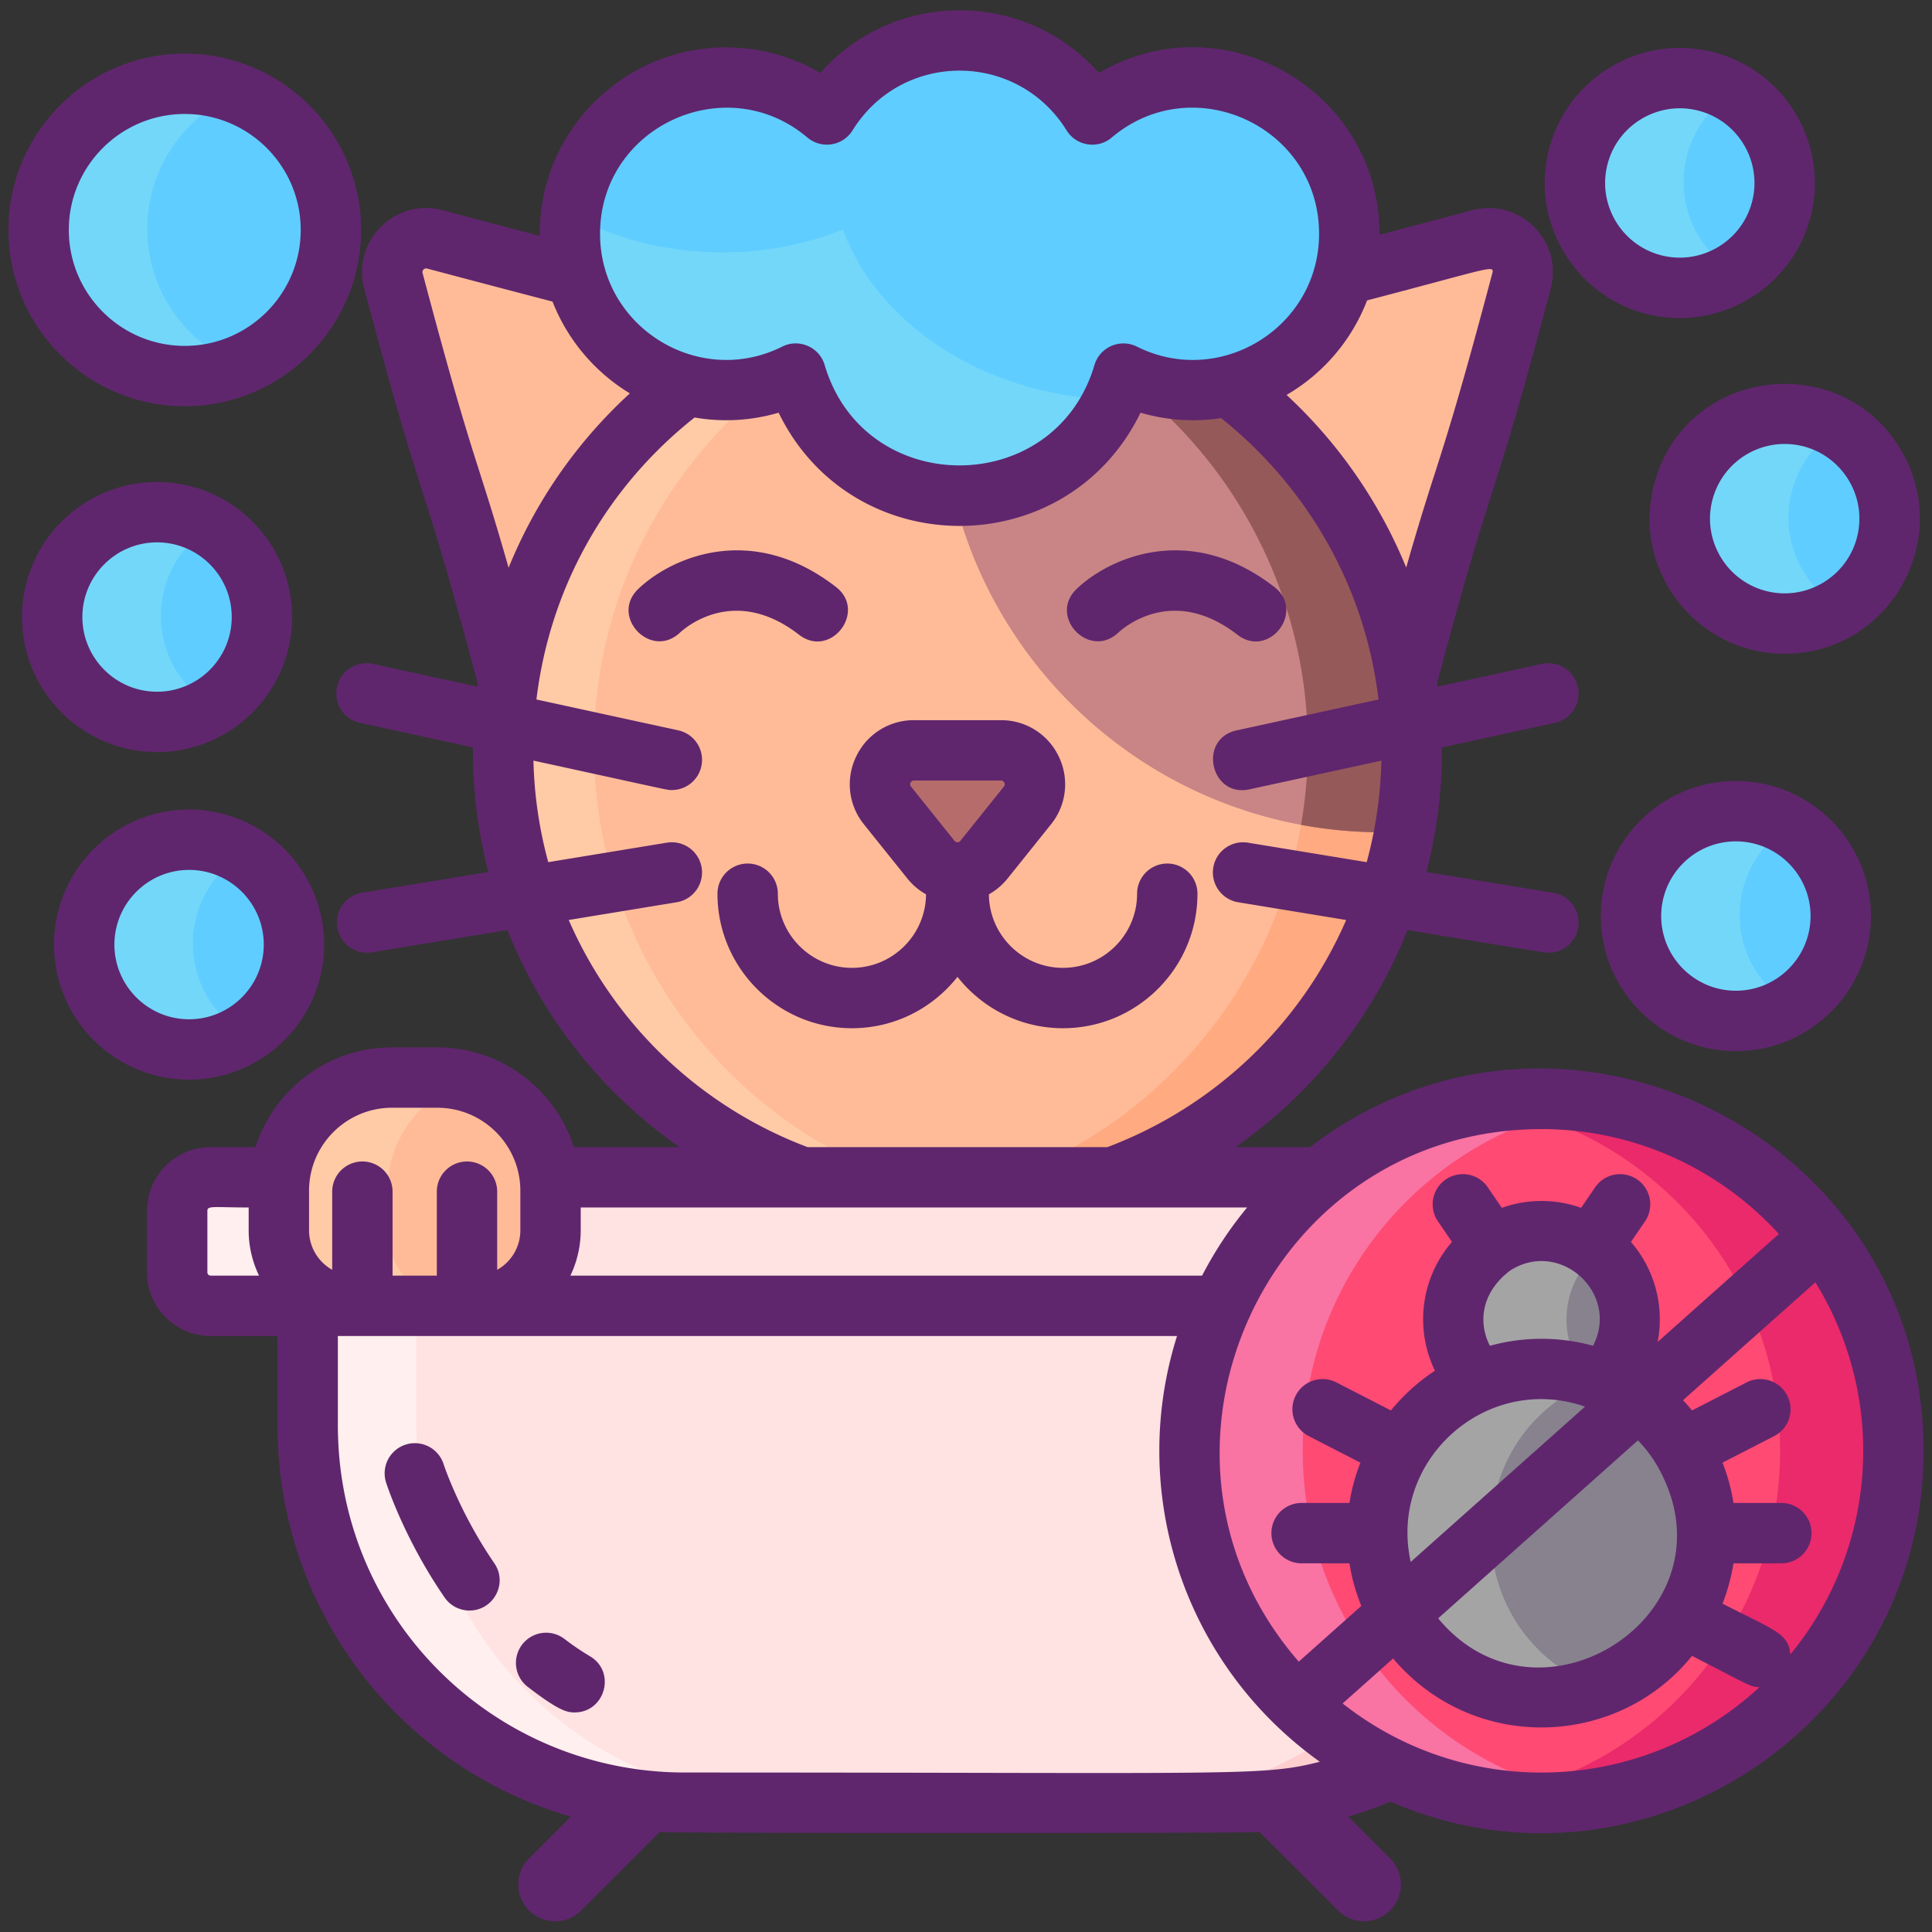 <svg xmlns="http://www.w3.org/2000/svg" width="32" height="32" class="ng-scope" viewBox="0 0 256 256"><rect x="0" y="0" width="256" height="256" fill="#333333" stroke="none"/><circle cx="23.882" cy="30.322" r="19.365" fill="#5fcdff"/><path fill="#73d7f9" d="M31.38 48.183c-2.31.96-4.84 1.5-7.5 1.5-10.69 0-19.36-8.67-19.36-19.36 0-10.7 8.67-19.37 19.36-19.37 2.66 0 5.19.54 7.5 1.5-6.96 2.94-11.86 9.83-11.86 17.87 0 8.03 4.9 14.92 11.86 17.86z"/><path fill="#ffe2e2" d="M162.926 238.728H90.173c-27.614 0-50-22.386-50-50v-32.87h172.752v32.87c.001 27.614-22.385 50-49.999 50z"/><circle cx="20.211" cy="81.616" r="13.895" fill="#5fcdff"/><circle cx="221.983" cy="24.1" r="13.895" fill="#5fcdff"/><circle cx="229.413" cy="121.237" r="13.895" fill="#5fcdff"/><circle cx="235.881" cy="68.584" r="13.895" fill="#5fcdff"/><circle cx="24.454" cy="125.019" r="13.895" fill="#5fcdff"/><path fill="#ffbb98" d="M57.024 31.574c-3.334-.881-6.38 2.166-5.499 5.499 8.462 31.88 6.951 21.865 15.237 53.065l36.519-46.513c-23.244-6.165-14.728-3.682-46.257-12.051zM195.513 31.575c-31.531 8.366-23.057 5.868-46.295 12.032h-.009l36.563 46.456c8.285-31.199 6.775-21.108 15.24-52.989.881-3.334-2.165-6.38-5.499-5.499z"/><path fill="#73d7f9" d="M27.719 93.313c-2.16 1.4-4.74 2.2-7.51 2.2-7.67 0-13.89-6.22-13.89-13.9 0-7.67 6.22-13.89 13.89-13.89 2.77 0 5.35.81 7.51 2.2-3.85 2.46-6.4 6.78-6.4 11.69a13.862 13.862 0 0 0 6.4 11.7zM31.959 136.713c-2.16 1.4-4.74 2.2-7.51 2.2-7.67 0-13.89-6.22-13.89-13.89 0-7.68 6.22-13.9 13.89-13.9 2.77 0 5.35.81 7.51 2.2-3.85 2.46-6.4 6.78-6.4 11.7a13.857 13.857 0 0 0 6.4 11.69zM236.92 132.933c-2.16 1.4-4.74 2.2-7.51 2.2-7.67 0-13.89-6.22-13.89-13.9 0-7.67 6.22-13.89 13.89-13.89 2.77 0 5.35.81 7.51 2.2-3.85 2.46-6.4 6.78-6.4 11.69 0 4.92 2.55 9.24 6.4 11.7zM243.37 80.283c-3.19 2.05-7.2 2.79-11.15 1.71-7.4-2.03-11.76-9.66-9.74-17.07 2.02-7.4 9.66-11.76 17.06-9.74 1.4.38 2.68.96 3.84 1.71a13.839 13.839 0 0 0-5.9 8.03c-1.64 6.01.92 12.16 5.89 15.36zM229.479 35.803a13.875 13.875 0 0 1-11.16 1.7c-7.4-2.02-11.76-9.66-9.74-17.06s9.66-11.77 17.06-9.75c1.4.38 2.69.97 3.85 1.71-2.8 1.79-4.96 4.58-5.91 8.04-1.639 6 .92 12.17 5.9 15.36z"/><path fill="#ffefee" d="M105.17 238.723h-15c-27.61 0-50-22.38-50-50v-32.87h15v32.87c0 27.62 22.39 50 50 50z"/><path fill="#ffcfcf" d="M212.93 155.853v32.87c0 27.62-22.39 50-50 50h-15c27.61 0 50-22.38 50-50v-32.87z"/><path fill="#ffe2e2" d="M230.217 160.294v8.151a4.437 4.437 0 0 1-4.437 4.436H27.319a4.436 4.436 0 0 1-4.437-4.436v-8.151a4.437 4.437 0 0 1 4.437-4.436H225.78a4.436 4.436 0 0 1 4.437 4.436z"/><path fill="#ffefee" d="M42.32 172.883h-15c-2.45 0-4.44-1.99-4.44-4.44v-8.15c0-2.45 1.99-4.44 4.44-4.44h15c-2.45 0-4.44 1.99-4.44 4.44v8.15c0 2.45 1.99 4.44 4.44 4.44z"/><path fill="#ffcfcf" d="M230.219 160.293v8.15c0 2.45-1.99 4.44-4.44 4.44h-15c2.45 0 4.44-1.99 4.44-4.44v-8.15c0-2.45-1.99-4.44-4.44-4.44h15c2.45 0 4.44 1.99 4.44 4.44z"/><path fill="#ffbb98" d="M62.349 172.882h-16c-5.523 0-10-4.477-10-10v-5.245c0-8.284 6.716-15 15-15h6c8.284 0 15 6.716 15 15v5.245c0 5.522-4.477 10-10 10zM186.921 98.925c0 3.856-.355 7.63-1.046 11.285-5.293 28.291-30.128 49.642-59.881 49.642-33.64 0-60.927-27.27-60.927-60.927 0-32.664 26.14-60.927 61.345-60.927 34.233.504 59.833 27.639 60.49 59.636.019.427.019.864.019 1.291z"/><path fill="#ffcaa6" d="M132.851 159.471a60.825 60.825 0 0 1-6.857.382c-33.637 0-60.927-27.272-60.927-60.927 0-32.664 26.144-60.927 61.345-60.927 2.173.036 4.31.173 6.411.409-31.491 3.556-54.116 30.136-54.116 60.518.001 31.364 23.699 57.181 54.144 60.545z"/><path fill="#ffaa80" d="M186.921 98.926c0 3.856-.355 7.63-1.046 11.285-5.292 28.29-30.127 49.642-59.881 49.642-2.292 0-4.547-.127-6.766-.382 26.644-3.001 48.123-23.18 53.006-49.26a60.729 60.729 0 0 0 1.046-11.285c0-.427 0-.864-.018-1.291a60.823 60.823 0 0 0-54.079-59.226 62.976 62.976 0 0 1 7.229-.409c34.237.5 59.836 27.635 60.49 59.636.019.426.019.863.019 1.29z"/><path fill="#c98585" d="M186.921 98.925c0 3.856-.355 7.63-1.046 11.285a45.56 45.56 0 0 1-2.746.073c-32.237 0-58.381-26.135-58.381-58.39 0-4.783.573-9.439 1.664-13.895 34.233.504 59.833 27.639 60.49 59.636.019.427.019.864.019 1.291z"/><path fill="#965959" d="M126.413 37.999c-.127.527-.246 1.055-.364 1.582 31.726 7.278 51.813 38.051 46.35 69.721 3.474.646 7.066.982 10.73.982.918 0 1.837-.018 2.746-.073 6.918-36.587-20.462-71.642-59.462-72.212z"/><path fill="#73d7f9" d="M178.19 30.833c0 11.43-9.27 20.7-20.71 20.7-3.32 0-6.44-.78-9.22-2.17-.37 1.25-.84 2.45-1.42 3.6-3.69 7.47-11.38 12.62-20.29 12.62-10.28 0-18.94-6.85-21.71-16.22-2.78 1.39-5.9 2.17-9.22 2.17-11.44 0-20.71-9.27-20.71-20.7 0-.91.06-1.81.18-2.69 1.32-10.16 10-18.01 20.53-18.01 5.09 0 9.74 1.84 13.35 4.89 3.65-5.88 10.15-9.81 17.58-9.81s13.93 3.93 17.58 9.81c3.61-3.05 8.26-4.89 13.35-4.89 11.44 0 20.71 9.27 20.71 20.7z"/><path fill="#5fcdff" d="M178.19 30.833c0 11.43-9.27 20.7-20.71 20.7-3.32 0-6.44-.78-9.22-2.17-.37 1.25-.84 2.45-1.42 3.6-16.71-.8-30.57-10.07-35.15-22.55-4.8 1.94-10.21 3.03-15.94 3.03-7.7 0-14.82-1.96-20.66-5.3 1.32-10.16 10-18.01 20.53-18.01 5.09 0 9.74 1.84 13.35 4.89 3.65-5.88 10.15-9.81 17.58-9.81s13.93 3.93 17.58 9.81c3.61-3.05 8.26-4.89 13.35-4.89 11.44 0 20.71 9.27 20.71 20.7z"/><path fill="#b76c6c" d="M129.774 113.777c-1.799 2.244-5.213 2.244-7.012 0l-4.056-5.061-1.709-2.132c-2.357-2.941-.263-7.303 3.506-7.303h11.53c3.769 0 5.863 4.362 3.506 7.303l-1.709 2.132z"/><path fill="#ffcaa6" d="M61.349 172.878h-15c-5.52 0-10-4.47-10-10v-5.24c0-8.29 6.72-15 15-15h6c1.57 0 3.08.24 4.5.68-6.08 1.92-10.5 7.6-10.5 14.32v5.24c0 5.53 4.48 10 10 10z"/><circle cx="204.253" cy="192.242" r="46.63" fill="#ff4a73"/><path fill="#ea2a6a" d="M250.879 192.238c0 25.76-20.87 46.63-46.63 46.63-2.55 0-5.06-.21-7.5-.61 22.19-3.58 39.13-22.81 39.13-46.02 0-23.2-16.94-42.43-39.13-46.01 2.44-.4 4.95-.61 7.5-.61 25.76 0 46.63 20.87 46.63 46.62z"/><path fill="#f973a3" d="M211.749 238.258c-2.44.4-4.95.61-7.5.61-25.75 0-46.63-20.87-46.63-46.63 0-25.75 20.88-46.62 46.63-46.62 2.55 0 5.06.21 7.5.61-22.18 3.58-39.13 22.81-39.13 46.01 0 23.21 16.95 42.44 39.13 46.02z"/><path fill="#a4a4a5" d="M223.709 212.878c-.046.092-.699 1.329-.76 1.39 0 .01 0 .01-.01.01-11.181 18.959-40.44 10.879-40.44-11.13 0-9.08 5.57-16.84 13.46-20.11-5.13-5.13-4.341-13.754 1.71-17.86v-.01c1.88-1.28 4.14-2.03 6.58-2.03 10.296 0 15.613 12.552 8.3 19.9 9.386 3.141 17.629 16.894 11.16 29.84z"/><path fill="#87828e" d="M223.709 212.878c-.046.092-.699 1.329-.76 1.39 0 .01 0 .01-.01.01-2.555 4.331-6.565 7.576-11.19 9.29-18.537-6.818-19.117-32.934-.79-40.53-4.813-4.813-4.462-12.792.8-17.17 5.226 4.386 5.597 12.34.79 17.17 9.386 3.141 17.629 16.894 11.16 29.84z"/><g fill="#5f266d"><path d="M20.81 99.655c9.867 0 17.895-8.028 17.895-17.895S30.677 63.866 20.81 63.866 2.916 71.893 2.916 81.76s8.027 17.895 17.894 17.895zm0-27.789c5.456 0 9.895 4.438 9.895 9.895s-4.438 9.895-9.895 9.895-9.895-4.439-9.895-9.895 4.439-9.895 9.895-9.895zM24.481 53.831c12.884 0 23.365-10.481 23.365-23.364S37.365 7.102 24.481 7.102c-12.883 0-23.364 10.481-23.364 23.365s10.481 23.364 23.364 23.364zm0-38.729c8.473 0 15.365 6.893 15.365 15.365s-6.893 15.364-15.365 15.364S9.117 38.938 9.117 30.467c0-8.473 6.892-15.365 15.364-15.365zM222.577 42.141c7.867 0 15.099-5.238 17.268-13.185 2.599-9.519-3.032-19.376-12.551-21.975-9.516-2.595-19.377 3.031-21.975 12.551-3.097 11.344 5.466 22.609 17.258 22.609zm-9.541-20.502c1.443-5.284 6.912-8.372 12.151-6.94 5.264 1.437 8.377 6.887 6.94 12.15-1.438 5.263-6.888 8.377-12.15 6.94-5.264-1.435-8.377-6.887-6.941-12.15zM212.118 121.381c0 9.867 8.027 17.895 17.895 17.895s17.896-8.028 17.896-17.895-8.028-17.895-17.896-17.895-17.895 8.028-17.895 17.895zm27.79 0c0 5.456-4.439 9.895-9.896 9.895s-9.895-4.439-9.895-9.895 4.438-9.895 9.895-9.895 9.896 4.439 9.896 9.895zM219.217 64.017c-3.113 11.403 5.487 22.608 17.258 22.608 13.717 0 22.345-14.866 15.543-26.772-7.801-13.66-28.574-11.332-32.801 4.164zm26.809 7.317c-1.438 5.263-6.883 8.375-12.151 6.94-5.263-1.437-8.377-6.887-6.94-12.151 1.211-4.434 5.225-7.293 9.53-7.293 6.56 0 11.272 6.23 9.561 12.504zM42.949 125.164c0-9.867-8.027-17.895-17.895-17.895S7.16 115.296 7.16 125.164s8.027 17.895 17.895 17.895 17.894-8.028 17.894-17.895zm-27.789 0c0-5.456 4.438-9.895 9.895-9.895s9.895 4.438 9.895 9.895-4.438 9.895-9.895 9.895-9.895-4.439-9.895-9.895zM140.849 136.245c9.827 0 17.821-7.994 17.821-17.821a4 4 0 0 0-8 0c0 5.415-4.406 9.821-9.821 9.821-5.388 0-9.773-4.363-9.816-9.741a8.498 8.498 0 0 0 2.463-2.081l5.765-7.192a8.425 8.425 0 0 0 1.029-8.987 8.426 8.426 0 0 0-7.656-4.817h-11.53a8.427 8.427 0 0 0-7.656 4.817 8.427 8.427 0 0 0 1.029 8.987l5.765 7.193a8.494 8.494 0 0 0 2.463 2.08c-.044 5.378-4.429 9.741-9.817 9.741-5.415 0-9.82-4.406-9.82-9.821a4 4 0 0 0-8 0c0 9.827 7.994 17.821 17.82 17.821 5.668 0 10.716-2.669 13.982-6.806 3.264 4.137 8.311 6.806 13.979 6.806zm-20.131-32.017a.489.489 0 0 1 .385-.801h11.53a.49.49 0 0 1 .385.801l-5.766 7.192-.001.001a.495.495 0 0 1-.769 0zM105.871 84.101c4.191 3.243 9.063-3.098 4.9-6.324-11.401-8.833-22.14-3.671-26.226.291-3.743 3.632 1.697 9.362 5.545 5.767.716-.67 7.242-6.352 15.781.266zM148.175 83.834c.717-.669 7.24-6.352 15.78.267 4.191 3.243 9.063-3.098 4.9-6.324-11.401-8.833-22.14-3.671-26.226.291-3.742 3.632 1.698 9.362 5.546 5.766z"/><path d="M173.582 151.998h-9.865c10.524-7.395 18.288-17.446 22.785-28.76.531.087 18.136 3.013 18.674 3.013a4 4 0 0 0 .643-7.948l-16.801-2.759c1.484-5.733 2.14-11.778 2.044-16.5l14.959-3.256a4 4 0 0 0 3.058-4.759 4.006 4.006 0 0 0-4.759-3.058l-13.818 3.008c-.022-.166-.042-.335-.065-.5 8.006-30.063 6.64-20.583 15.04-52.238 1.665-6.301-4.082-12.051-10.396-10.387a3943.48 3943.48 0 0 1-12.298 3.255c.108-19.063-20.671-31.108-37.176-21.441-9.784-11.078-27.133-11.075-36.914 0a24.705 24.705 0 0 0-12.475-3.391c-13.669 0-24.853 11.183-24.697 24.978-3.514-.921-7.758-2.044-12.88-3.402-6.318-1.67-12.054 4.118-10.377 10.393 8.396 31.64 7.028 22.237 15.028 52.313-.02.14-.036.281-.055.421l-13.821-3.01c-2.151-.464-4.289.899-4.759 3.058s.898 4.289 3.058 4.759l14.949 3.254a64.018 64.018 0 0 0 2.049 16.504l-16.795 2.758a4.001 4.001 0 0 0 1.296 7.895l18.02-2.96c4.488 11.249 12.174 21.302 22.789 28.76h-13.98c-2.453-7.656-9.633-13.216-18.093-13.216h-6c-8.46 0-15.64 5.56-18.093 13.216H27.92c-4.653 0-8.439 3.786-8.439 8.44v8.16c0 4.648 3.786 8.43 8.439 8.43h8.851v11.84c0 24.191 15.867 45.177 38.869 51.846l-5.595 5.595a4.882 4.882 0 0 0 6.903 6.903l10.458-10.458c2.651.173 76.636.187 79.493 0l10.457 10.457a4.882 4.882 0 0 0 6.903-6.903l-5.599-5.599a53.98 53.98 0 0 0 5.578-1.973c33.312 14.398 70.649-10.189 70.649-46.495-.004-41.831-48.139-65.582-81.305-40.243zm62.129 11.507-16.064 14.311a15.681 15.681 0 0 0-3.539-13.253l1.862-2.723a4 4 0 0 0-6.604-4.516l-1.863 2.724a15.543 15.543 0 0 0-10.5 0l-1.863-2.725a4 4 0 0 0-6.604 4.516l1.859 2.719a15.654 15.654 0 0 0-2.258 17.069 25.951 25.951 0 0 0-5.835 5.262l-7.224-3.711a4 4 0 0 0-3.657 7.116l6.84 3.514a25.47 25.47 0 0 0-1.449 5.341h-6.344a4 4 0 0 0 0 8h6.344a25.501 25.501 0 0 0 1.569 5.644l-8.288 7.384c-23.878-27.45-4.349-70.565 32.159-70.565 12.445.001 23.658 5.362 31.459 13.893zm-45.147 50.934 26.469-23.579a17.259 17.259 0 0 1 2.862 3.91c10.237 19.035-15.956 35.859-29.331 19.669zm19.466-28.056-23.105 20.583c-2.974-13.513 10.039-25.102 23.105-20.583zm-9.947-18.016c6.592-4.26 14.597 2.978 11.006 9.956a25.672 25.672 0 0 0-13.67.003c-1.506-2.922-1.29-6.94 2.664-9.959zm-123.134-5.341v-3.028h29.289l.011.001.013-.001h41.215l.013.001.011-.001h17.75a50.838 50.838 0 0 0-5.968 9.03H75.578a13.9 13.9 0 0 0 1.371-6.002zM197.743 36.192c-4.233 15.953-5.977 21.4-7.663 26.668a354.922 354.922 0 0 0-3.75 12.341 64.632 64.632 0 0 0-15.851-22.87 24.833 24.833 0 0 0 10.669-12.528c16.242-4.236 16.896-4.776 16.595-3.611zm-90.758-17.969a4 4 0 0 0 5.98-.944c6.564-10.567 21.816-10.547 28.367 0 1.281 2.062 4.109 2.527 5.98.944 10.807-9.139 27.472-1.433 27.472 12.755 0 12.417-13.128 20.464-24.135 14.949a4.002 4.002 0 0 0-5.627 2.443c-5.234 17.71-30.501 17.753-35.748 0-.706-2.393-3.408-3.555-5.627-2.443-11.011 5.517-24.135-2.537-24.135-14.949.001-14.206 16.684-21.878 27.473-12.755zM55.994 36.184a.49.49 0 0 1 .6-.6 3394.362 3394.362 0 0 0 16.618 4.378 24.837 24.837 0 0 0 10.247 12.162 63.982 63.982 0 0 0-16.068 23.107c-4.288-15.063-4.589-13.391-11.397-39.047zm19.363 85.719 14.315-2.351a4.001 4.001 0 0 0 3.299-4.596 4.005 4.005 0 0 0-4.596-3.299l-15.729 2.583a56.071 56.071 0 0 1-1.963-13.455c18.516 4.03 17.64 3.899 18.344 3.899a4 4 0 0 0 .846-7.909l-18.794-4.09c1.83-15.135 9.482-28.281 20.958-37.364a24.61 24.61 0 0 0 11.136-.636c9.729 19.993 38.212 20.014 47.951 0a24.724 24.724 0 0 0 10.672.717c11.213 8.924 19.075 22.139 20.861 37.283l-18.795 4.091c-5.161 1.124-3.475 8.939 1.701 7.817l17.479-3.804a56.041 56.041 0 0 1-1.946 13.454l-15.735-2.584a4.003 4.003 0 0 0-4.596 3.299 4.002 4.002 0 0 0 3.299 4.596l14.313 2.351c-6.093 14.013-17.591 24.792-31.643 30.094h-39.732a56.132 56.132 0 0 1-31.645-30.096zm-23.408 24.878h6c6.065 0 11 4.935 11 11v5.245a6 6 0 0 1-3.069 5.23v-10.353a4 4 0 0 0-8 0v11.123h-5.862v-11.123a4 4 0 0 0-8 0v10.352a6 6 0 0 1-3.068-5.23v-5.245c-.001-6.064 4.933-10.999 10.999-10.999zm-24.47 21.817v-8.16c0-.72.931-.44 5.47-.44v3.028c0 2.15.501 4.18 1.371 6.002h-6.401a.435.435 0 0 1-.44-.43zm63.29 66.27c-25.287 0-46-20.325-46-46v-11.84h111.194c-6.557 20.766.903 43.535 18.919 56.415-7.712 1.96-10.39 1.425-84.113 1.425zm87.136-9.151 6.689-5.959c10.621 12.553 29.713 11.924 39.611-.346 7.82 4.017 7.719 4.112 8.934 4.146-15.369 14.188-38.729 15.178-55.234 2.159zm59.327-6.495c-.244-2.817-2.107-3.196-8.988-6.731a25.72 25.72 0 0 0 1.449-5.341h6.344a4 4 0 0 0 0-8h-6.344a25.684 25.684 0 0 0-1.449-5.341l6.841-3.514a4 4 0 1 0-3.657-7.116l-7.224 3.711a29.693 29.693 0 0 0-1.193-1.356l17.536-15.622a42.51 42.51 0 0 1-3.315 49.31z"/><path d="M58.76 193.95a4.001 4.001 0 0 0-7.625 2.423c.096.302 2.409 7.491 7.771 15.295a3.997 3.997 0 0 0 3.301 1.735c3.192 0 5.122-3.604 3.293-6.266-4.64-6.754-6.707-13.085-6.74-13.187zM78.177 219.464a33.961 33.961 0 0 1-3.364-2.283 4 4 0 1 0-4.875 6.343c4.119 3.168 5.195 3.382 6.196 3.382 4.047 0 5.54-5.369 2.043-7.442z"/></g></svg>